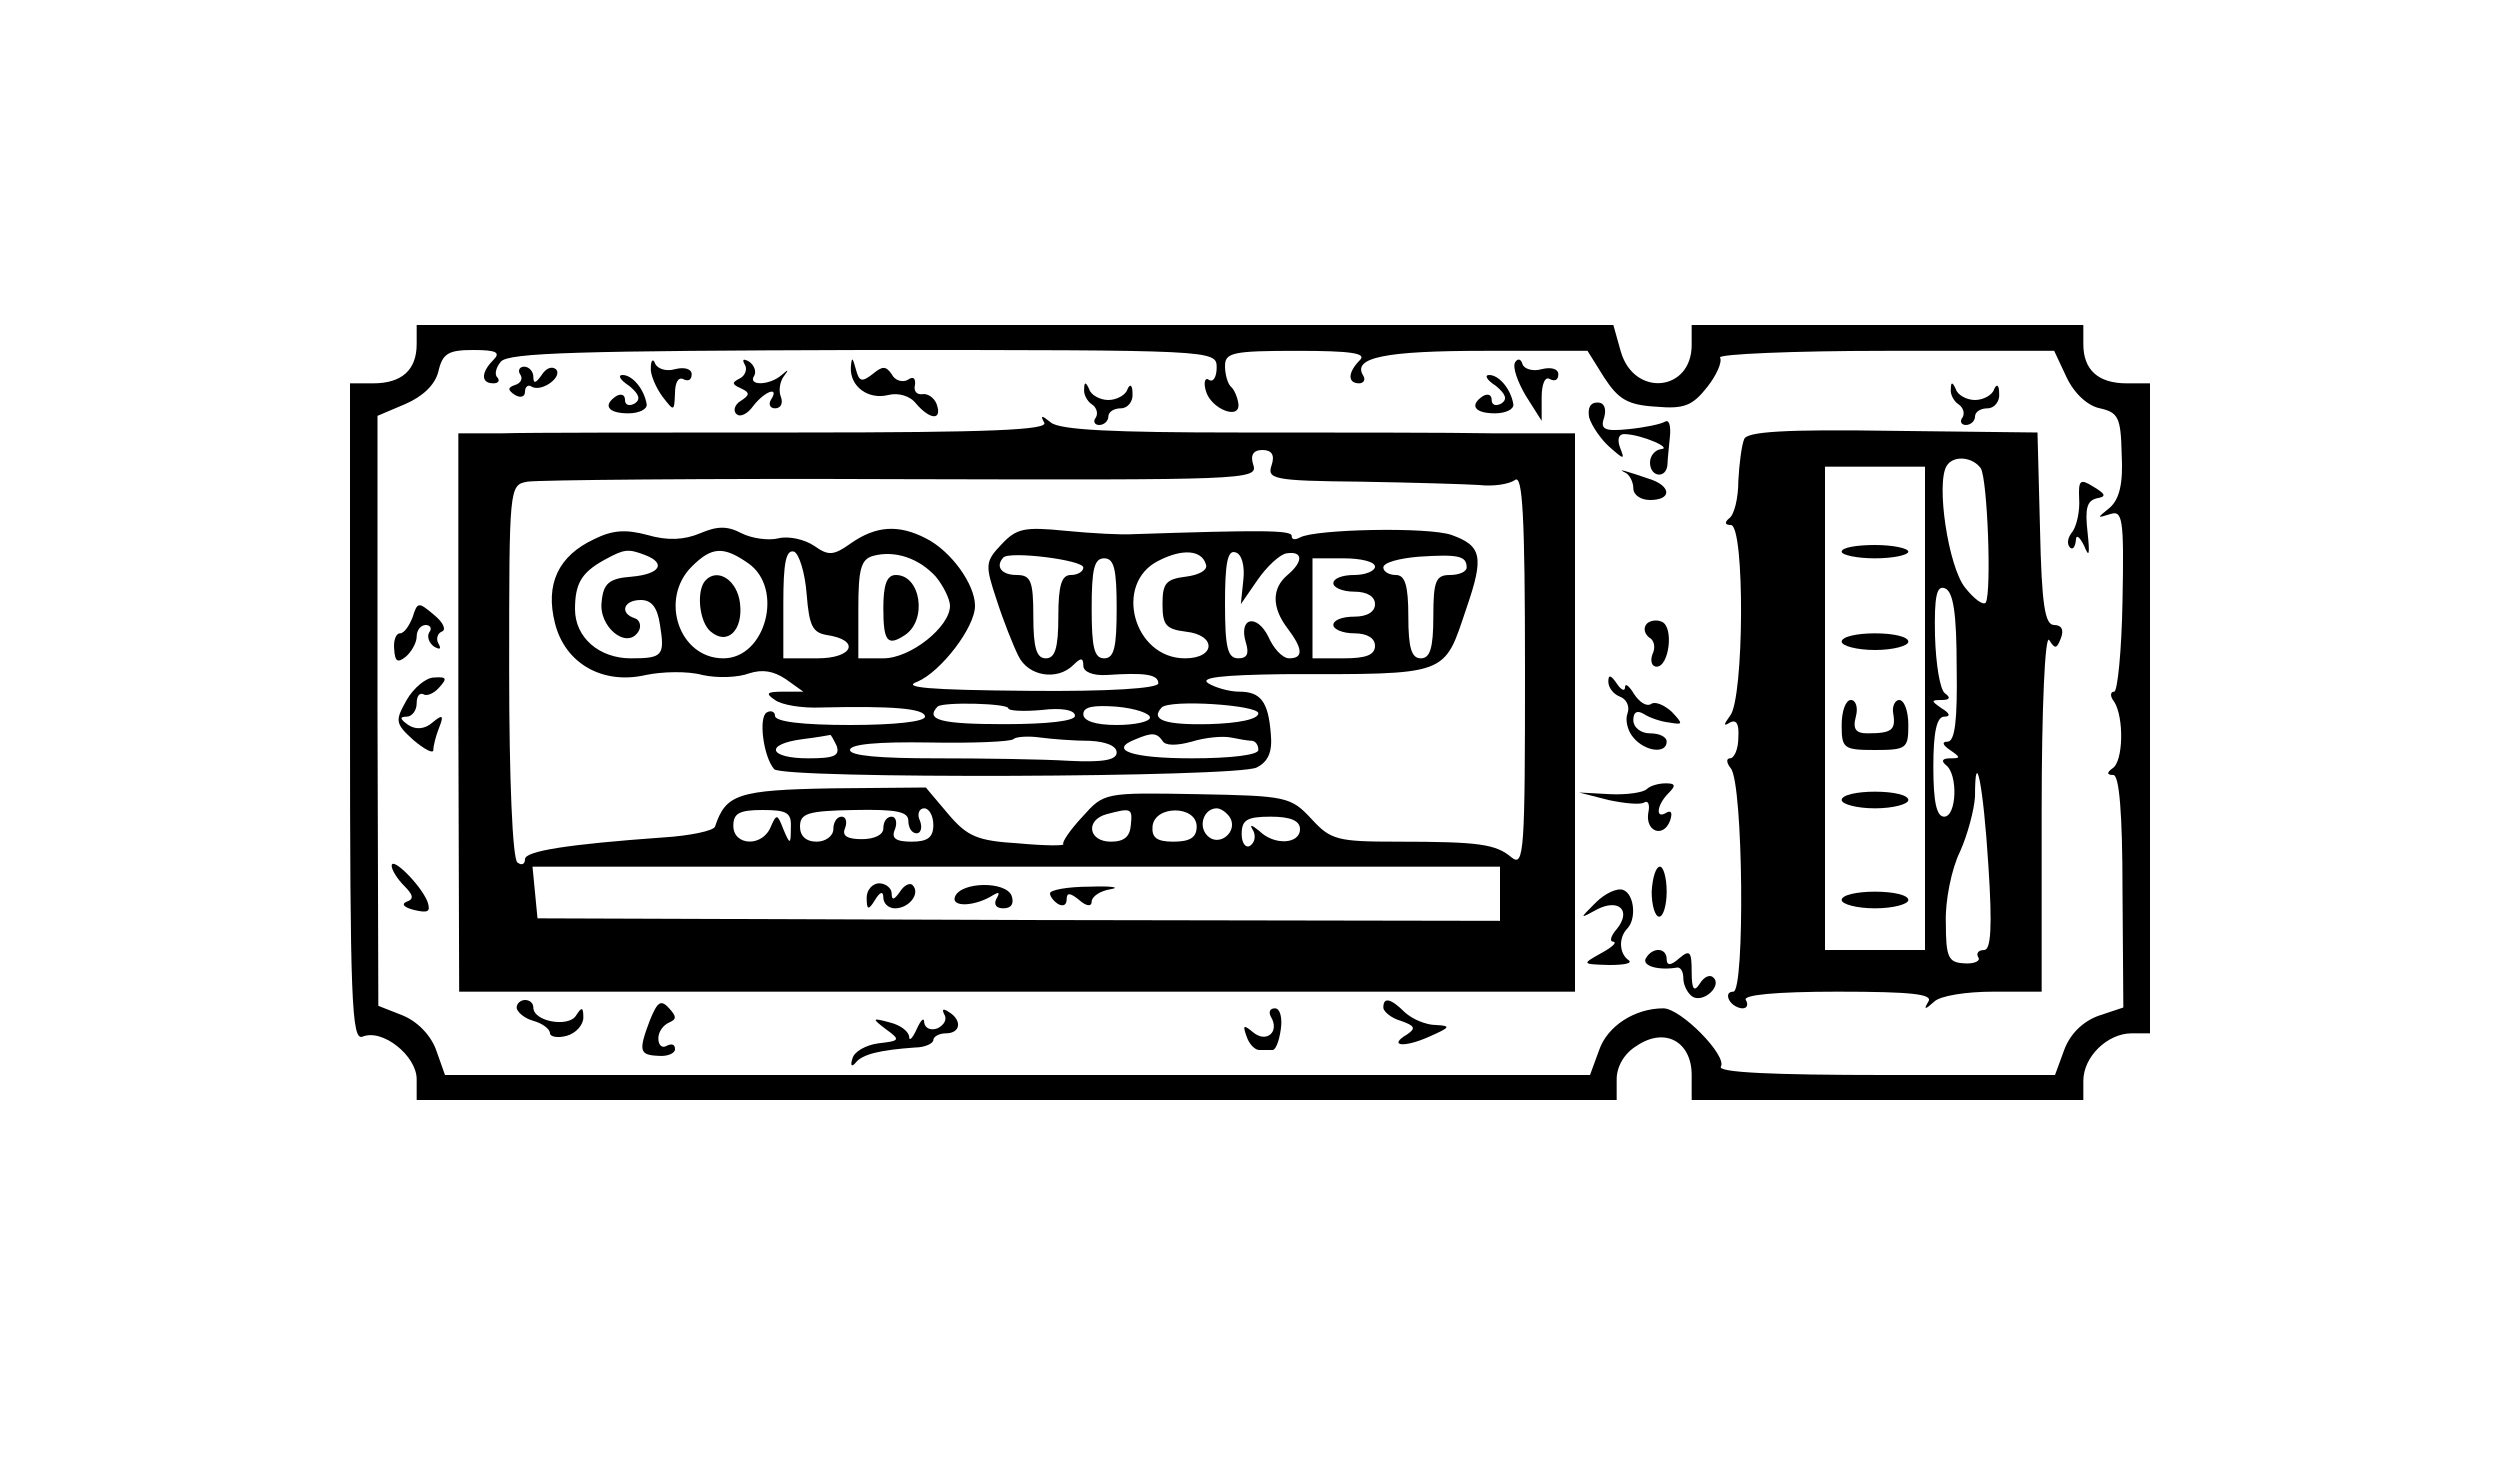<?xml version="1.0" standalone="no"?>
<!DOCTYPE svg PUBLIC "-//W3C//DTD SVG 20010904//EN"
 "http://www.w3.org/TR/2001/REC-SVG-20010904/DTD/svg10.dtd">
<svg version="1.0" xmlns="http://www.w3.org/2000/svg"
 width="300pt" height="178pt" viewBox="0 0 300 178"
 preserveAspectRatio="xMidYMid meet">
<g transform="translate(0,178) scale(0.1,-0.1)"
fill="#000000" stroke="none">
<path d="M500 1367 c0 -31 -18 -47 -52 -47 l-28 0 0 -395 c0 -347 2 -394 15
-389 24 10 65 -23 65 -51 l0 -25 720 0 720 0 0 25 c0 15 9 31 24 40 34 23 66
5 66 -35 l0 -30 235 0 235 0 0 23 c0 29 29 57 58 57 l22 0 0 390 0 390 -28 0
c-34 0 -52 16 -52 47 l0 23 -235 0 -235 0 0 -24 c0 -56 -69 -63 -85 -8 l-9 32
-718 0 -718 0 0 -23z m92 -19 c-15 -15 -15 -28 0 -28 6 0 8 3 5 7 -4 3 -2 12
4 19 9 11 98 13 435 14 421 0 424 0 424 -21 0 -11 -4 -18 -9 -15 -5 4 -7 -3
-4 -13 6 -22 42 -36 39 -15 -1 7 -5 17 -9 20 -4 4 -7 15 -7 25 0 16 10 18 87
18 65 0 83 -3 75 -11 -15 -15 -15 -28 -1 -28 5 0 8 4 5 9 -14 22 26 30 145 30
l124 0 20 -32 c17 -26 28 -33 62 -35 34 -3 44 1 62 24 11 14 18 30 15 35 -2 4
87 8 198 8 l203 0 15 -32 c9 -19 25 -34 40 -37 22 -5 25 -11 26 -55 2 -36 -3
-54 -14 -64 -16 -13 -16 -13 0 -8 15 5 17 -4 15 -104 -1 -60 -6 -109 -10 -109
-5 0 -5 -6 0 -12 12 -19 11 -72 -2 -80 -7 -5 -7 -8 1 -8 7 0 11 -45 11 -139
l1 -140 -30 -10 c-19 -7 -34 -22 -41 -41 l-11 -30 -204 0 c-134 0 -201 3 -197
10 8 13 -48 70 -69 70 -34 0 -67 -21 -77 -50 l-11 -30 -687 0 -687 0 -11 31
c-7 18 -23 34 -41 41 l-28 11 -1 354 0 354 33 14 c21 9 36 23 40 39 5 22 12
26 42 26 28 0 33 -3 24 -12z"/>
<path d="M781 1339 c-1 -8 6 -24 14 -35 14 -18 14 -18 15 4 0 13 4 20 10 17 6
-3 10 -1 10 6 0 6 -8 9 -20 6 -10 -3 -21 0 -24 7 -2 6 -5 4 -5 -5z"/>
<path d="M894 1342 c3 -5 0 -13 -6 -16 -10 -5 -10 -7 1 -12 11 -5 11 -8 0 -15
-7 -4 -10 -12 -5 -16 4 -4 13 0 20 10 14 18 32 24 21 7 -3 -5 -1 -10 5 -10 7
0 10 6 7 14 -3 7 -1 19 4 25 6 8 5 8 -3 1 -15 -13 -41 -13 -33 -1 3 5 0 13 -6
17 -7 4 -9 3 -5 -4z"/>
<path d="M1021 1339 c-1 -23 21 -39 45 -33 12 3 26 -1 33 -10 17 -20 32 -21
25 -1 -3 8 -11 13 -17 12 -7 -1 -11 4 -9 11 1 8 -2 11 -9 6 -6 -3 -15 -1 -19
7 -7 10 -11 10 -23 0 -13 -10 -16 -9 -20 6 -4 15 -5 15 -6 2z"/>
<path d="M1818 1345 c-3 -6 3 -23 13 -40 l19 -30 0 28 c0 16 4 26 10 22 6 -3
10 -1 10 6 0 6 -8 9 -20 6 -10 -3 -21 0 -23 6 -2 7 -6 7 -9 2z"/>
<path d="M624 1331 c4 -5 1 -11 -6 -13 -9 -3 -9 -6 0 -12 7 -4 12 -2 12 4 0 6
4 9 8 6 12 -7 38 12 29 21 -5 4 -12 1 -17 -7 -7 -10 -10 -11 -10 -2 0 6 -5 12
-11 12 -5 0 -8 -4 -5 -9z"/>
<path d="M755 1317 c12 -10 14 -16 7 -21 -7 -4 -12 -2 -12 4 0 6 -4 8 -10 5
-17 -11 -11 -21 14 -21 13 0 23 5 22 11 -3 18 -17 35 -29 35 -6 0 -3 -6 8 -13z"/>
<path d="M1795 1317 c12 -10 14 -16 7 -21 -7 -4 -12 -2 -12 4 0 6 -4 8 -10 5
-17 -11 -11 -21 14 -21 13 0 23 5 22 11 -3 18 -17 35 -29 35 -6 0 -3 -6 8 -13z"/>
<path d="M1301 1313 c-1 -6 4 -15 9 -18 6 -4 8 -11 5 -16 -4 -5 -1 -9 4 -9 6
0 11 5 11 10 0 6 7 10 15 10 8 0 15 8 14 18 0 10 -3 12 -6 5 -2 -7 -13 -13
-23 -13 -10 0 -21 6 -23 13 -4 9 -6 9 -6 0z"/>
<path d="M2341 1313 c-1 -6 4 -15 9 -18 6 -4 8 -11 5 -16 -4 -5 -1 -9 4 -9 6
0 11 5 11 10 0 6 7 10 15 10 8 0 15 8 14 18 0 10 -3 12 -6 5 -2 -7 -13 -13
-23 -13 -10 0 -21 6 -23 13 -4 9 -6 9 -6 0z"/>
<path d="M1907 1279 c3 -10 14 -26 24 -35 18 -16 19 -16 13 -1 -4 11 -1 17 7
16 20 -1 57 -17 42 -18 -7 -1 -13 -8 -13 -16 0 -18 20 -20 21 -2 0 6 2 22 3
34 1 12 -1 20 -6 17 -5 -3 -24 -7 -44 -9 -29 -3 -34 0 -29 14 3 11 0 18 -8 18
-9 0 -12 -7 -10 -18z"/>
<path d="M1253 1273 c6 -9 -65 -12 -295 -12 -167 0 -327 0 -356 -1 l-52 0 0
-335 1 -335 22 0 c51 0 986 0 1145 0 l172 0 0 335 0 335 -97 0 c-54 1 -192 1
-307 1 -150 0 -214 3 -225 12 -11 9 -13 9 -8 0z m273 -51 c-6 -17 2 -19 106
-20 62 -1 127 -3 143 -4 17 -2 36 1 43 6 9 7 12 -41 12 -229 0 -215 -1 -236
-16 -224 -19 16 -38 19 -137 19 -72 0 -80 2 -103 27 -25 27 -30 28 -137 30
-112 2 -112 2 -138 -27 -15 -16 -25 -31 -23 -33 2 -2 -22 -2 -54 1 -49 3 -61
8 -84 35 l-27 32 -112 -1 c-114 -2 -128 -7 -141 -46 -2 -5 -30 -11 -63 -13
-111 -8 -165 -16 -165 -26 0 -6 -4 -8 -9 -4 -6 3 -10 102 -10 229 0 223 0 224
22 228 12 2 214 4 450 3 409 -1 427 -1 421 17 -4 12 0 18 11 18 11 0 15 -6 11
-18z m-577 -435 c0 -21 -1 -21 -9 -2 -7 18 -8 19 -15 3 -10 -25 -45 -23 -45 1
0 15 7 19 35 19 29 0 35 -3 34 -21z m141 8 c0 -8 4 -15 10 -15 5 0 7 7 4 15
-4 8 -1 15 5 15 6 0 11 -9 11 -20 0 -15 -7 -20 -26 -20 -19 0 -25 4 -20 15 3
8 1 15 -4 15 -6 0 -10 -6 -10 -14 0 -8 -11 -13 -26 -13 -17 0 -24 4 -20 13 3
8 1 14 -4 14 -6 0 -10 -7 -10 -15 0 -8 -9 -15 -20 -15 -13 0 -20 7 -20 18 0
16 9 19 65 20 51 1 65 -2 65 -13z m267 -5 c-1 -14 -8 -20 -24 -20 -27 0 -31
26 -5 33 30 8 31 7 29 -13z m79 -2 c0 -13 -8 -18 -28 -18 -20 0 -26 5 -25 18
2 26 53 26 53 0z m40 11 c10 -17 -13 -36 -27 -22 -12 12 -4 33 11 33 5 0 12
-5 16 -11z m84 -14 c0 -18 -31 -20 -49 -2 -10 8 -12 8 -7 0 3 -6 2 -14 -4 -18
-5 -3 -10 3 -10 14 0 17 6 21 35 21 24 0 35 -5 35 -15z m240 -77 l0 -33 -577
1 -578 2 -3 31 -3 31 580 0 581 0 0 -32z"/>
<path d="M713 1133 c-43 -20 -59 -54 -47 -101 12 -48 57 -74 109 -62 19 4 50
5 68 0 18 -4 43 -3 56 2 16 5 29 3 44 -7 l21 -15 -24 0 c-20 0 -22 -2 -10 -10
8 -6 33 -10 55 -9 85 2 125 -1 125 -11 0 -6 -37 -10 -90 -10 -57 0 -90 4 -90
11 0 5 -5 7 -10 4 -10 -6 -4 -53 9 -68 11 -12 556 -10 579 2 14 7 19 19 17 40
-3 39 -12 51 -38 51 -12 0 -29 5 -37 10 -11 7 16 10 90 11 201 0 192 -3 220
80 21 61 18 74 -18 87 -28 10 -165 7 -182 -3 -6 -3 -10 -3 -10 2 0 7 -38 7
-190 2 -14 -1 -50 1 -81 4 -50 5 -59 3 -77 -16 -20 -21 -20 -25 -6 -67 8 -25
20 -55 26 -67 12 -25 47 -30 66 -11 9 9 12 9 12 -1 0 -7 11 -12 28 -11 45 3
62 1 62 -10 0 -6 -58 -10 -157 -9 -119 1 -152 4 -132 11 28 12 69 65 69 91 0
26 -29 66 -59 81 -33 17 -60 15 -90 -6 -21 -15 -27 -15 -44 -3 -12 8 -31 12
-43 9 -12 -3 -32 0 -44 6 -17 9 -29 9 -50 0 -19 -8 -39 -9 -63 -2 -26 7 -42 6
-64 -5z m61 -19 c26 -10 18 -23 -16 -26 -27 -2 -34 -8 -36 -30 -4 -30 30 -58
44 -36 4 6 2 14 -4 16 -19 6 -14 22 7 22 13 0 20 -9 23 -30 6 -37 3 -40 -35
-40 -38 0 -67 25 -67 59 0 31 8 44 35 59 24 13 28 14 49 6z m124 -10 c43 -30
21 -114 -30 -114 -53 0 -77 71 -38 110 24 24 38 25 68 4z m70 -37 c3 -38 7
-46 24 -49 41 -6 32 -28 -11 -28 l-41 0 0 66 c0 48 3 65 13 62 6 -3 13 -25 15
-51z m155 21 c9 -11 17 -27 17 -35 0 -25 -47 -63 -80 -63 l-30 0 0 59 c0 48 3
60 18 64 26 7 55 -3 75 -25z m177 11 c0 -5 -7 -9 -15 -9 -11 0 -15 -12 -15
-50 0 -38 -4 -50 -15 -50 -11 0 -15 12 -15 50 0 43 -3 50 -20 50 -18 0 -26 10
-16 21 8 8 96 -3 96 -12z m147 4 c3 -7 -8 -13 -24 -15 -24 -3 -28 -8 -28 -33
0 -25 4 -30 28 -33 37 -4 36 -32 -1 -32 -62 0 -86 90 -32 117 29 15 52 13 57
-4z m45 -19 l-3 -29 20 29 c11 16 27 31 35 32 20 3 20 -10 1 -26 -19 -16 -19
-39 0 -64 19 -25 19 -36 2 -36 -8 0 -19 12 -25 26 -14 28 -36 23 -27 -7 4 -13
2 -19 -9 -19 -13 0 -16 13 -16 66 0 48 3 65 13 61 7 -2 11 -16 9 -33z m268 15
c0 -5 -9 -9 -20 -9 -17 0 -20 -7 -20 -50 0 -38 -4 -50 -15 -50 -11 0 -15 12
-15 50 0 38 -4 50 -15 50 -8 0 -15 4 -15 9 0 6 19 11 43 13 47 3 57 1 57 -13z
m-420 -49 c0 -47 -3 -60 -15 -60 -12 0 -15 13 -15 60 0 47 3 60 15 60 12 0 15
-13 15 -60z m310 50 c0 -5 -11 -10 -25 -10 -14 0 -25 -4 -25 -10 0 -5 11 -10
25 -10 16 0 25 -6 25 -15 0 -9 -9 -15 -25 -15 -14 0 -25 -4 -25 -10 0 -5 11
-10 25 -10 16 0 25 -6 25 -15 0 -11 -11 -15 -37 -15 l-38 0 0 60 0 60 37 0
c21 0 38 -4 38 -10z m-440 -170 c0 -3 18 -4 40 -2 24 3 40 0 40 -7 0 -6 -31
-10 -85 -10 -76 0 -95 5 -80 21 6 6 85 4 85 -2z m170 -11 c0 -5 -18 -9 -40 -9
-26 0 -40 5 -40 13 0 9 12 11 40 9 22 -2 40 -8 40 -13z m130 5 c0 -7 -23 -12
-60 -13 -52 -1 -70 5 -56 20 10 10 116 3 116 -7z m-506 -39 c4 -12 -3 -15 -34
-15 -48 0 -53 17 -7 23 17 2 33 5 33 5 1 1 4 -5 8 -13z m304 6 c19 -1 32 -6
32 -14 0 -9 -16 -12 -57 -10 -32 2 -104 3 -160 3 -67 0 -103 3 -103 10 0 7 33
10 95 9 53 -1 98 1 101 4 3 3 18 4 32 2 15 -2 42 -4 60 -4z m87 0 c3 -6 17 -6
35 -1 16 5 37 7 47 5 10 -2 21 -4 26 -4 4 -1 7 -5 7 -11 0 -6 -33 -10 -80 -10
-72 0 -101 10 -67 23 19 8 25 8 32 -2z"/>
<path d="M847 1084 c-12 -12 -8 -51 6 -62 20 -17 39 2 35 34 -3 27 -26 43 -41
28z"/>
<path d="M1060 1050 c0 -40 5 -46 26 -32 27 18 19 72 -11 72 -11 0 -15 -12
-15 -40z"/>
<path d="M1040 703 c0 -15 2 -16 10 -3 6 10 10 11 10 3 0 -7 6 -13 14 -13 17
0 31 18 21 28 -3 3 -10 0 -15 -8 -7 -10 -10 -11 -10 -2 0 6 -7 12 -15 12 -8 0
-15 -8 -15 -17z"/>
<path d="M1146 704 c-5 -13 24 -12 46 2 7 4 8 3 4 -4 -4 -7 -1 -12 8 -12 10 0
13 6 10 15 -7 18 -61 17 -68 -1z"/>
<path d="M1260 708 c0 -4 5 -10 10 -13 6 -3 10 -1 10 6 0 8 4 8 15 -1 9 -8 15
-8 15 -2 0 6 10 13 23 15 12 2 1 4 -25 3 -27 0 -48 -4 -48 -8z"/>
<path d="M2093 1253 c-3 -7 -6 -30 -7 -50 0 -21 -5 -41 -11 -45 -6 -5 -5 -8 2
-8 17 0 16 -209 -1 -229 -8 -11 -8 -13 0 -8 8 4 11 -2 10 -18 0 -14 -5 -25
-10 -25 -5 0 -4 -6 1 -12 15 -19 17 -268 3 -268 -6 0 -8 -4 -5 -10 3 -6 11
-10 16 -10 6 0 7 5 4 10 -4 6 35 10 110 10 90 0 115 -3 109 -12 -6 -10 -4 -10
7 0 7 7 38 12 71 12 l58 0 0 218 c0 122 4 211 9 204 7 -11 9 -11 14 2 4 10 1
16 -8 16 -11 0 -15 23 -17 116 l-3 115 -174 2 c-130 2 -175 -1 -178 -10z m284
-35 c8 -14 13 -147 6 -161 -3 -4 -14 4 -25 18 -20 25 -35 125 -22 146 8 13 31
11 41 -3z m-67 -288 l0 -290 -60 0 -60 0 0 290 0 290 60 0 60 0 0 -290z m38
49 c1 -63 -2 -89 -11 -89 -7 0 -6 -4 3 -10 13 -9 13 -10 0 -10 -9 0 -11 -3 -5
-8 15 -11 13 -62 -2 -62 -9 0 -13 17 -13 60 0 41 4 60 13 60 8 0 7 4 -3 10
-13 9 -13 10 0 10 10 0 11 3 4 8 -6 4 -11 35 -12 69 -1 48 2 61 12 57 10 -4
14 -30 14 -95z m38 -237 c5 -75 3 -102 -5 -102 -7 0 -10 -4 -7 -9 3 -4 -5 -8
-17 -7 -19 1 -22 7 -22 49 -1 26 7 65 17 85 9 20 17 50 18 66 0 63 10 14 16
-82z"/>
<path d="M2210 1118 c0 -4 18 -8 40 -8 22 0 40 4 40 8 0 4 -18 8 -40 8 -22 0
-40 -3 -40 -8z"/>
<path d="M2210 1010 c0 -5 18 -10 40 -10 22 0 40 5 40 10 0 6 -18 10 -40 10
-22 0 -40 -4 -40 -10z"/>
<path d="M2210 910 c0 -28 2 -30 40 -30 38 0 40 2 40 30 0 17 -5 30 -11 30 -5
0 -9 -8 -7 -17 3 -19 -2 -23 -31 -23 -14 0 -18 5 -14 20 3 11 0 20 -6 20 -6 0
-11 -13 -11 -30z"/>
<path d="M2210 820 c0 -5 18 -10 40 -10 22 0 40 5 40 10 0 6 -18 10 -40 10
-22 0 -40 -4 -40 -10z"/>
<path d="M2210 700 c0 -5 18 -10 40 -10 22 0 40 5 40 10 0 6 -18 10 -40 10
-22 0 -40 -4 -40 -10z"/>
<path d="M1950 1213 c5 -2 10 -11 10 -19 0 -8 9 -14 20 -14 25 0 26 15 3 24
-35 12 -43 14 -33 9z"/>
<path d="M2495 1181 c1 -14 -3 -32 -8 -39 -6 -7 -7 -15 -3 -19 3 -3 6 0 7 8 0
8 4 6 10 -6 6 -15 7 -11 4 17 -3 27 -1 37 11 40 12 2 11 5 -4 14 -16 10 -18 8
-17 -15z"/>
<path d="M495 1039 c-4 -10 -10 -19 -15 -19 -5 0 -8 -9 -7 -19 1 -15 4 -17 14
-9 7 6 13 17 13 24 0 8 5 14 11 14 5 0 8 -4 4 -9 -3 -5 0 -13 6 -17 7 -4 9 -3
5 4 -3 5 -1 12 4 14 6 2 2 11 -9 20 -19 16 -20 16 -26 -3z"/>
<path d="M1975 1030 c-3 -5 -1 -11 4 -15 6 -3 8 -12 4 -20 -3 -8 -1 -15 5 -15
15 0 21 48 6 54 -7 3 -16 1 -19 -4z"/>
<path d="M488 940 c-14 -25 -14 -28 8 -48 13 -11 24 -17 24 -12 0 5 3 17 7 27
6 15 4 16 -8 6 -9 -8 -20 -9 -29 -3 -10 7 -11 10 -2 10 6 0 12 7 12 16 0 8 3
13 8 11 4 -3 13 1 19 8 10 11 9 13 -6 12 -10 0 -25 -13 -33 -27z"/>
<path d="M1930 962 c0 -7 6 -15 14 -18 8 -3 12 -12 9 -20 -3 -8 0 -21 7 -29
14 -17 40 -20 40 -5 0 6 -9 10 -20 10 -11 0 -20 7 -20 16 0 10 5 12 13 7 6 -4
20 -9 30 -10 17 -3 17 -2 3 13 -9 8 -20 13 -25 9 -6 -3 -14 3 -20 12 -6 10
-11 14 -11 8 0 -5 -5 -3 -10 5 -7 10 -10 11 -10 2z"/>
<path d="M1976 833 c-4 -4 -24 -7 -44 -6 l-37 2 35 -9 c19 -4 38 -6 43 -3 5 3
7 -3 5 -12 -4 -23 18 -31 26 -10 3 9 2 13 -4 10 -14 -9 -12 9 2 23 9 9 9 12
-3 12 -9 0 -19 -3 -23 -7z"/>
<path d="M470 741 c0 -5 7 -16 15 -24 11 -11 12 -16 3 -19 -7 -3 -3 -7 9 -10
17 -4 20 -2 16 10 -8 20 -43 55 -43 43z"/>
<path d="M1982 710 c0 -16 4 -30 9 -30 5 0 9 14 9 30 0 17 -4 30 -8 30 -5 0
-9 -13 -10 -30z"/>
<path d="M1915 697 c-20 -20 -20 -20 2 -8 26 13 41 -2 23 -24 -7 -8 -9 -15 -4
-15 5 -1 -2 -7 -15 -14 -23 -13 -23 -13 10 -14 18 0 29 2 23 6 -11 8 -12 27
-1 38 11 12 8 41 -5 46 -7 3 -22 -4 -33 -15z"/>
<path d="M1975 630 c-5 -9 15 -15 38 -11 4 0 7 -5 7 -13 0 -8 5 -18 11 -22 13
-8 36 13 25 23 -4 4 -11 1 -16 -7 -7 -11 -10 -8 -10 14 0 24 -2 27 -15 16 -10
-9 -15 -9 -15 -1 0 14 -17 15 -25 1z"/>
<path d="M620 571 c0 -5 9 -13 20 -16 11 -3 20 -10 20 -15 0 -4 9 -6 20 -3 11
3 20 13 20 22 0 13 -2 13 -9 2 -9 -14 -51 -7 -51 10 0 5 -4 9 -10 9 -5 0 -10
-4 -10 -9z"/>
<path d="M780 556 c-14 -37 -13 -42 10 -43 11 -1 20 3 20 8 0 6 -4 7 -10 4 -5
-3 -10 0 -10 9 0 8 6 16 13 19 9 4 9 7 0 17 -10 11 -14 8 -23 -14z"/>
<path d="M1660 571 c0 -5 10 -13 21 -16 17 -6 18 -9 8 -16 -24 -14 -5 -17 26
-3 25 11 27 13 8 14 -12 0 -28 7 -37 15 -17 17 -26 19 -26 6z"/>
<path d="M1133 563 c4 -6 0 -13 -8 -17 -8 -3 -15 0 -16 7 0 7 -4 3 -9 -8 -5
-11 -9 -15 -9 -9 -1 7 -11 14 -23 17 -22 6 -22 5 -5 -8 18 -13 17 -14 -9 -17
-15 -2 -29 -10 -31 -18 -3 -9 -1 -11 4 -5 8 10 29 15 71 18 12 0 22 5 22 9 0
4 7 8 15 8 18 0 20 16 3 26 -6 4 -8 3 -5 -3z"/>
<path d="M1525 560 c11 -18 -5 -32 -21 -19 -12 10 -13 9 -8 -5 3 -9 10 -16 15
-16 5 0 12 0 16 0 4 0 8 11 10 25 2 14 -1 25 -7 25 -6 0 -8 -4 -5 -10z"/>
</g>
</svg>
